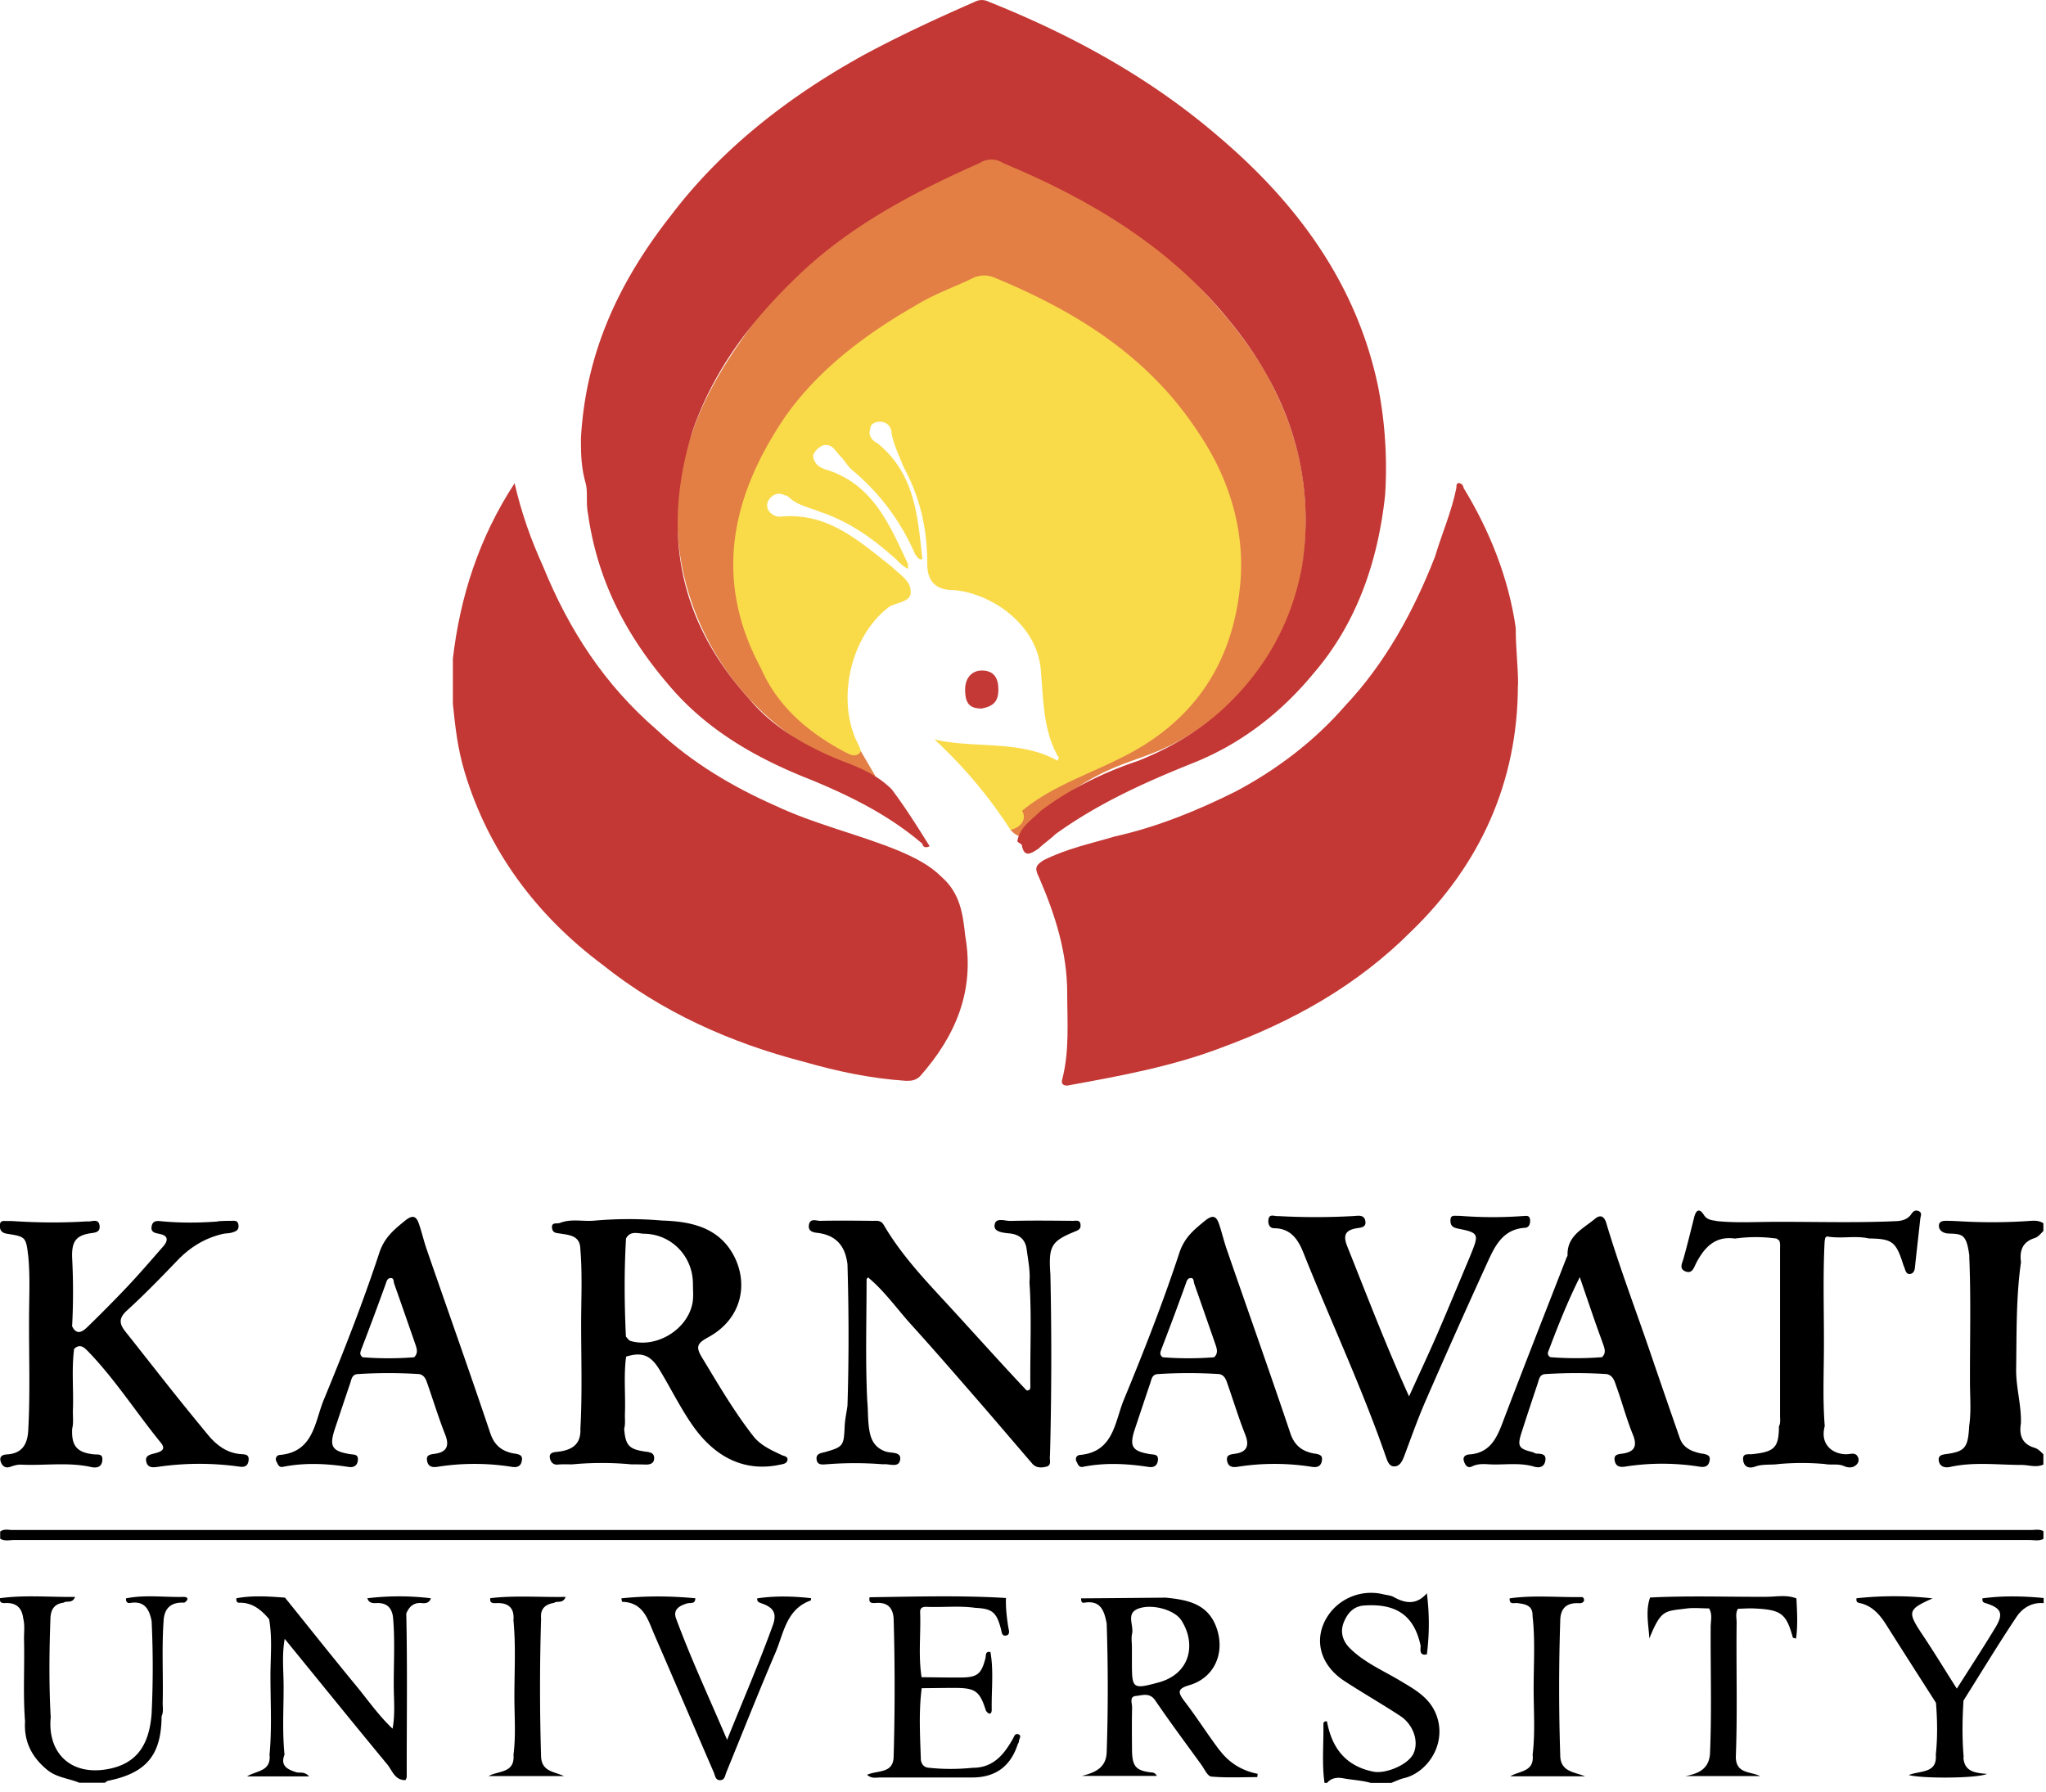 <svg fill="none" viewBox="0 0 137 120"><path fill="#e37f45" d="M58.62 51.986c-1.549-.441-6.176-1.99-9.646-6.616-.9-1.2-3.22-4.603-3.574-9.45-.478-6.5 2.9-11.261 4.86-14.016 5.33-7.509 12.864-10.459 16.236-11.53 3.452 1.224 8.997 3.746 13.942 8.984 2.864 3.03 4.18 5.294 4.633 6.188.777 1.536 2.412 4.847 2.356 9.425-.018 1.622-.11 5.288-2.417 8.973-1.97 3.145-4.602 4.798-5.44 5.312-2.829 1.732-4.359 1.487-7.468 3.489a20.394 20.394 0 00-3.88 3.25c-.245-.117-.55-.307-.624-.606-.263-1.102 2.846-2.326 6.69-5.135 1.511-1.102 3.188-2.326 4.865-4.26 1.726-1.983 3.495-4.021 3.837-6.806.435-3.464-1.56-6.243-3.764-9.315-2.013-2.803-3.99-4.364-7.032-6.769-3.335-2.632-5.037-3.947-6.922-3.954-2.044-.006-3.758 1.39-7.185 4.18-3.378 2.749-5.062 4.126-6.463 6.77-.643 1.218-2.197 4.24-1.824 8.17.276 2.87 1.463 5.062 2.05 6.12.827 1.488 1.659 2.46 1.904 2.736a15.143 15.143 0 003.886 3.177c.325.557.649 1.12.98 1.677z"/><path fill="#c33834" d="M38.9 29.347c.318-5.716 2.54-10.484 6.035-14.928 3.494-4.608 8.103-8.103 13.023-10.802 2.381-1.273 4.768-2.38 7.308-3.494.318-.16.636-.16.955 0 5.557 2.221 10.802 5.08 15.404 9.051 5.24 4.45 9.211 9.848 10.644 16.678.477 2.38.636 4.92.477 7.308-.477 4.45-1.903 8.574-4.768 11.91-2.221 2.699-4.92 4.768-8.103 6.034-3.176 1.273-6.353 2.7-9.21 4.768-.32.318-.797.636-1.115.955-.477.318-.955.636-1.114-.16 0-.159-.159-.159-.318-.318.16-.954.955-1.432 1.591-2.062 1.904-1.432 4.131-2.54 6.512-3.336 2.381-.954 4.45-2.221 6.194-3.972 2.54-2.54 4.131-5.557 4.768-9.052.954-6.193-.955-11.75-4.921-16.518-3.972-4.92-9.37-8.103-15.086-10.484a1.446 1.446 0 00-1.592 0c-4.29 1.903-8.574 4.131-12.069 7.467-3.176 3.017-5.716 6.352-7.148 10.484-2.063 6.67-.955 12.705 3.813 17.95 1.59 1.904 3.812 3.177 6.193 4.131 1.273.478 2.381.955 3.336 1.904.954 1.273 1.744 2.54 2.54 3.813-.319.159-.478 0-.478-.16-2.221-1.903-4.767-3.176-7.466-4.29-3.654-1.432-6.99-3.335-9.53-6.353-2.858-3.335-4.767-6.989-5.398-11.438-.159-.796 0-1.432-.159-2.063-.318-1.114-.318-2.062-.318-3.017z"/><path fill="#f9db4a" d="M67.647 55.554a31.175 31.175 0 00-5.08-6.035c2.699.637 5.716 0 8.256 1.432 0-.159.16-.159 0-.318-.955-1.744-.955-3.654-1.114-5.557-.159-3.336-3.494-5.398-5.875-5.557-1.163 0-1.745-.582-1.745-1.745 0-2.38-.477-4.45-1.59-6.512-.319-.795-.637-1.432-.796-2.221 0-.478-.319-.796-.796-.796-.318 0-.636.16-.636.477-.16.478.159.796.477.955 2.54 2.063 2.699 4.921 3.017 7.785-.318 0-.318-.159-.477-.318a15.076 15.076 0 00-4.29-5.716c-.319-.319-.478-.637-.796-.955-.318-.318-.477-.796-1.114-.637-.318.16-.477.319-.637.637 0 .477.319.796.796.955 3.176.954 4.29 3.653 5.557 6.352v.319c-.318-.16-.477-.319-.795-.637-1.592-1.432-3.177-2.54-5.08-3.176-.796-.318-1.591-.478-2.063-.955 0 0-.159-.16-.318-.16-.318-.158-.636-.158-.955.16-.159.16-.318.477-.159.796.16.318.477.477.796.477 3.176-.318 5.239 1.591 7.467 3.336.477.477 1.272.954 1.272 1.59.16.796-.954.796-1.432 1.115-2.54 1.903-3.494 6.034-2.221 8.892.159.319.318.637.318.796-.318.477-.796.16-1.114 0-2.38-1.273-4.45-3.017-5.557-5.557-3.176-5.876-2.063-11.439 1.591-16.837 2.222-3.176 5.398-5.557 8.734-7.467 1.273-.795 2.699-1.273 3.972-1.903.477-.16.795-.16 1.273 0 5.398 2.222 10.325 5.239 13.66 10.325 2.063 3.017 3.177 6.512 2.858 10.166-.477 5.398-3.176 9.37-8.103 11.75-2.222 1.114-4.608 1.904-6.512 3.495.318.478 0 1.114-.795 1.273z"/><path fill="#c33834" d="M30.325 44.115c.478-4.131 1.745-8.103 4.132-11.75.477 2.062 1.113 3.812 1.903 5.556 1.744 4.29 4.131 7.944 7.626 10.962 2.38 2.221 5.08 3.813 7.944 5.08 2.699 1.272 5.557 1.903 8.256 3.017 1.114.477 2.063.955 2.858 1.744 1.273 1.114 1.432 2.54 1.592 3.972.636 3.654-.637 6.671-3.018 9.37-.318.318-.636.318-.954.318-2.381-.159-4.609-.636-6.83-1.273-4.921-1.273-9.53-3.335-13.502-6.512-4.45-3.335-7.626-7.625-9.21-12.864-.478-1.592-.637-3.018-.797-4.609V44.11zm71.314 1.744c0 6.512-2.54 12.07-7.148 16.519-3.654 3.654-7.944 6.034-12.706 7.785-3.336 1.273-6.83 1.903-10.325 2.54-.318 0-.424-.16-.318-.478.477-1.903.318-3.813.318-5.716 0-2.699-.795-5.239-1.903-7.785-.319-.636-.16-.796.318-1.114 1.591-.795 3.176-1.114 4.768-1.591 2.858-.637 5.557-1.744 8.103-3.017 2.699-1.432 5.239-3.336 7.307-5.717 2.7-2.858 4.609-6.352 6.035-10.006.477-1.592 1.114-3.018 1.432-4.609 0-.159 0-.318.16-.318s.317.159.317.318c1.745 2.858 3.018 6.035 3.495 9.37 0 1.432.159 2.54.159 3.813z"/><path fill="#c43936" d="M66.851 46.178c0 .795-.318 1.113-1.114 1.273-.795 0-1.114-.319-1.114-1.273 0-.796.478-1.273 1.114-1.273.796 0 1.114.477 1.114 1.272z"/><path fill="#000" d="M34.481 97.355c-.79-.128-1.352-.49-1.646-1.359-1.377-4.1-2.828-8.17-4.241-12.259-.196-.556-.33-1.132-.515-1.695-.17-.526-.373-.765-.954-.294-.74.606-1.377 1.108-1.726 2.155-1.096 3.33-2.381 6.603-3.721 9.847-.606 1.47-.667 3.495-2.95 3.69-.196.02-.337.215-.208.46.092.171.153.391.422.336 1.469-.293 2.932-.22 4.4.006.313.05.576-.06.619-.428.055-.447-.264-.385-.551-.434-1.194-.202-1.371-.527-.986-1.69.343-1.022.68-2.044 1.029-3.066.085-.257.116-.575.495-.6a31.99 31.99 0 014.125 0c.33.068.441.337.533.606.404 1.15.759 2.32 1.206 3.452.318.808.049 1.187-.735 1.285-.343.043-.563.11-.471.508.086.368.36.404.667.361a15.941 15.941 0 015 0c.306.05.582 0 .661-.367.086-.385-.104-.459-.453-.52zm-6.75-6.457a22.33 22.33 0 01-3.446 0c-.245-.177-.153-.36-.067-.594a211.908 211.908 0 001.597-4.29c.073-.196.11-.41.337-.422.238-.012.19.232.244.38.478 1.358.95 2.71 1.42 4.07.104.3.19.6-.092.856zM.012 103.053v-.483c.257-.196.557-.104.832-.104h135.142c.281 0 .575-.074.844.079v.514c-.293.159-.618.08-.924.08H.93c-.306 0-.63.092-.918-.092zm131.861-18.906c-.189-1.493-.452-1.505-1.389-1.536-.361-.012-.649-.196-.655-.514 0-.367.367-.342.649-.336.226 0 .453.018.673.024 1.494.092 2.981.092 4.474 0 .41-.018.826-.11 1.2.14v.515c-.184.177-.343.404-.594.477-.808.257-1.01.845-.906 1.61-.336 2.375-.287 4.761-.324 7.154-.018 1.237.361 2.424.318 3.648-.128.784.074 1.377.906 1.628.251.074.422.263.6.44v.686c-.49.22-.98.025-1.469.025-1.591 0-3.189-.22-4.774.135-.379.085-.722-.037-.765-.447-.043-.38.312-.386.6-.429 1.169-.177 1.365-.44 1.438-1.86.141-.937.061-1.88.055-2.816-.012-2.852.074-5.698-.049-8.55zM95.55 110.79c-.588.147-.398-.447-.429-.594-.453-2.087-1.713-2.815-3.776-2.674-.735.049-1.132.544-1.365 1.126-.25.618-.098 1.23.404 1.732.96.955 2.197 1.481 3.336 2.16 1.089.649 2.197 1.237 2.564 2.644.477 1.855-.832 3.562-2.265 3.899-.293.067-.569.208-.856.318h-1.377c-.612-.171-1.249-.196-1.873-.312-.374-.067-.771-.024-1.053.312h-.171c-.184-1.316-.05-2.638-.074-3.954 0-.128.104-.183.239-.165.324 1.769 1.236 2.987 3.097 3.366.844.172 2.356-.471 2.699-1.218.367-.801 0-1.927-.894-2.515-1.224-.802-2.497-1.53-3.727-2.332-1.493-.973-2.014-2.503-1.365-3.917.68-1.481 2.35-2.283 3.954-1.897.245.061.514.073.728.196.808.453 1.543.496 2.197-.263a16.078 16.078 0 010 4.094zm-92.148 4.15c-.257 2.307 1.188 3.966 3.715 3.556 2.16-.349 2.89-1.794 3.036-3.746a65.032 65.032 0 000-6.182c-.153-.783-.465-1.377-1.432-1.217-.202.036-.306-.092-.282-.307 1.273-.257 2.553-.067 3.832-.097.355-.007.367.195.073.385-.869-.049-1.346.343-1.39 1.23-.128 1.818-.018 3.636-.06 5.453-.006.306.067.625-.074.925-.018 2.601-1.016 3.8-3.586 4.321-.074.012-.135.085-.208.128h-1.72c-.716-.294-1.518-.343-2.148-.863-1.029-.844-1.567-1.897-1.481-3.244-.141-1.817-.025-3.641-.068-5.459-.012-.483.068-.967-.055-1.444-.08-.655-.416-1.028-1.114-1.022-.214 0-.49.055-.44-.325 1.652-.226 3.305-.067 5.03-.085-.195.471-.563.226-.77.385-.619.074-.858.459-.882 1.034-.08 2.185-.104 4.376.012 6.561zm128.068 2.741c.049.986.807 1.053 1.579 1.12-.668.3-4.303.325-5.239.074.789-.312 1.915-.092 1.811-1.359.123-1.157.104-2.319.012-3.476-1.107-1.732-2.215-3.458-3.311-5.196-.446-.71-.96-1.316-1.83-1.494-.195-.036-.195-.165-.183-.312a23.358 23.358 0 015.098.006c-1.683.753-1.708.894-.649 2.479.765 1.145 1.481 2.326 2.271 3.568.912-1.438 1.775-2.754 2.589-4.106.563-.931.385-1.304-.686-1.628-.189-.056-.202-.166-.189-.313 1.364-.189 2.729-.153 4.1-.024v.343c-.789-.068-1.42.33-1.811.912-1.231 1.842-2.375 3.739-3.556 5.612-.08 1.267-.098 2.528.012 3.794zM14.597 81.785c.287-.012.569-.03.856-.024.215 0 .472-.068.515.287.048.361-.215.429-.453.502-.19.055-.398.043-.594.086-1.187.275-2.179.881-3.03 1.763-1.107 1.156-2.227 2.307-3.409 3.384-.544.502-.49.881-.098 1.377 1.108 1.395 2.204 2.803 3.318 4.199.728.911 1.462 1.811 2.203 2.71.594.723 1.304 1.262 2.27 1.317.3.018.509.049.472.416-.043.373-.263.471-.6.422a19.201 19.201 0 00-5.429.006c-.306.043-.685.11-.808-.281-.153-.49.27-.539.6-.63.386-.105.729-.252.355-.704-1.646-2.02-3.054-4.236-4.871-6.115-.276-.281-.545-.526-.93-.165-.178 1.353-.031 2.711-.08 4.07-.019.422.055.85-.05 1.273-.06 1.15.313 1.598 1.445 1.72.276.03.618-.067.575.398-.042.49-.41.526-.752.453-1.549-.343-3.116-.086-4.676-.16-.263-.012-.496.062-.74.147-.331.117-.552-.06-.643-.367-.098-.349.146-.453.422-.465 1.09-.067 1.401-.771 1.432-1.714.129-2.448.037-4.896.049-7.344 0-1.395.08-2.79-.049-4.18-.16-1.328-.16-1.34-1.432-1.542-.373-.062-.484-.251-.471-.57.006-.36.293-.275.501-.281.227-.006.453.012.686.024 1.548.092 3.097.098 4.645 0 .3.05.76-.238.839.264.085.544-.423.483-.753.557-.832.17-1.108.556-1.083 1.566.08 1.543.085 3.091 0 4.633.293.612.679.392 1.01.068a90.624 90.624 0 002.643-2.669c.839-.887 1.635-1.817 2.442-2.736.288-.33.398-.691-.165-.826-.324-.08-.68-.085-.606-.52.086-.49.508-.343.833-.33 1.205.104 2.405.091 3.61 0zm42.15 2.889c-.141-1.17-.704-1.928-1.953-2.1-.232-.03-.697-.048-.63-.526.073-.495.49-.287.753-.287 1.169-.025 2.344-.013 3.519 0 .275 0 .545-.055.74.275 1.065 1.824 2.485 3.385 3.905 4.92 1.891 2.045 3.746 4.132 5.655 6.158.19.03.263-.08.257-.239-.03-2.338.098-4.67-.061-7.008.067-.74-.092-1.462-.184-2.19-.085-.643-.459-.998-1.126-1.072-.41-.043-1.052-.085-1.028-.514.03-.6.68-.318 1.059-.324 1.395-.037 2.797-.019 4.192-.006.202 0 .484-.098.508.275.019.294-.159.349-.391.447-1.586.649-1.763.98-1.628 2.883a255.49 255.49 0 010 11.004c-.013.398-.013.802-.037 1.2-.012.238.116.569-.233.654-.33.08-.691.098-.948-.208-1.224-1.42-2.436-2.852-3.666-4.266-1.475-1.695-2.944-3.396-4.456-5.061-.949-1.053-1.769-2.228-2.87-3.14-.037.043-.098.092-.098.14 0 2.7-.086 5.405.043 8.104.073.728.018 1.469.183 2.197.14.63.471 1.016 1.047 1.218.367.129 1.034 0 .979.514-.067.63-.728.288-1.144.343a23.81 23.81 0 00-3.795 0c-.288.018-.618.067-.661-.337-.043-.397.312-.41.57-.483 1.21-.343 1.254-.416 1.309-1.69.018-.477.128-.948.19-1.42.098-3.151.091-6.303 0-9.455zm33.84-3.232c.336-.012.758-.134.838.343.073.453-.373.429-.649.484-.777.153-.82.55-.557 1.218 1.322 3.304 2.59 6.634 4.131 10.03.65-1.438 1.261-2.735 1.836-4.051.778-1.793 1.524-3.605 2.283-5.41.013-.025.019-.055.03-.08.546-1.34.521-1.42-.899-1.701-.36-.074-.49-.233-.477-.57.012-.367.294-.269.508-.281.116 0 .226.012.343.018a27.63 27.63 0 003.966 0c.214 0 .483-.104.514.257.018.257-.068.508-.331.527-1.53.092-2.05 1.279-2.564 2.405a581.932 581.932 0 00-4.095 9.174c-.532 1.218-.973 2.479-1.444 3.727-.129.337-.3.68-.667.674-.337 0-.447-.343-.557-.655-1.61-4.645-3.703-9.095-5.52-13.654-.343-.863-.833-1.628-1.94-1.64-.331 0-.43-.276-.405-.545.043-.484.423-.233.667-.27 1.665.092 3.33.092 4.988 0zm28.562 1.647l-.189-.141a10.108 10.108 0 00-2.785 0c-1.328-.19-2.044.588-2.595 1.634-.147.282-.251.74-.71.57-.459-.172-.233-.54-.141-.87.257-.918.484-1.848.716-2.772.123-.484.355-.612.649-.141.22.349.563.343.887.41 1.249.129 2.504.055 3.752.049 2.76-.012 5.527.08 8.287-.049.386-.024.741-.14.961-.471.135-.202.269-.288.483-.202.276.11.135.343.117.52-.117 1.096-.245 2.191-.361 3.287-.019.195-.111.355-.27.397-.245.068-.342-.128-.404-.336-.03-.11-.085-.208-.116-.318-.477-1.5-.734-1.696-2.283-1.714-.912-.208-1.848.03-2.766-.129-.202 0-.165.178-.202.294-.123 2.307-.043 4.62-.049 6.928 0 1.824-.092 3.648.055 5.472-.343 1.26.563 1.897 1.463 1.885.257 0 .593-.16.759.19a.433.433 0 01-.074.483c-.251.275-.587.239-.869.116-.416-.177-.851-.049-1.267-.134a17.38 17.38 0 00-3.091 0c-.526.08-1.071-.019-1.597.177-.312.116-.71.08-.783-.404-.08-.532.318-.404.612-.434 1.499-.16 1.768-.447 1.781-1.867.116-.214.073-.447.073-.673V83.682c0-.202.025-.404-.049-.593zm-92.012 36.128c-.704.006-.87-.643-1.2-1.047-2.307-2.791-4.584-5.606-6.873-8.415-.196 1.071-.073 2.154-.073 3.231 0 1.506-.092 3.018.06 4.523-.299.759.209.992.772 1.175.239.08.55-.079.875.282h-4.155c.63-.392 1.628-.319 1.505-1.457.165-1.756.061-3.513.061-5.269 0-1.267.135-2.546-.091-3.807-.527-.618-1.114-1.12-1.996-1.096-.195 0-.202-.153-.195-.3 1.083-.202 2.166-.122 3.255-.042 1.58 1.958 3.14 3.929 4.744 5.875.808.979 1.53 2.026 2.46 2.901.19-1.01.073-2.032.08-3.048 0-1.45.08-2.895-.043-4.345-.061-.692-.416-1.059-1.132-1.016-.27.012-.502-.025-.594-.325a17.699 17.699 0 014.253 0c-.091.294-.324.355-.587.325-.55-.061-.863.226-1.059.697.08 3.642.025 7.29.03 10.931 0 .092-.054.159-.091.233zm38.882-4.646c-.41-1.309-.698-1.53-2.08-1.53-.741 0-1.482.013-2.222.019-.209 1.603-.105 3.207-.056 4.81.056.312.227.502.551.52.973.104 1.946.098 2.92 0 1.364.007 2.087-.875 2.686-1.934.098-.171.154-.422.41-.293.19.098 0 .3 0 .453 0 .079-.067.153-.091.232-.486 1.461-1.496 2.191-3.03 2.191h-6.169c-.263 0-.557.098-.881-.177.685-.319 1.738-.062 1.78-1.182a162.07 162.07 0 000-9.302c-.054-.692-.397-1.065-1.126-1.029-.25.013-.58.074-.483-.379 3.042-.043 6.09-.135 9.131.049-.024.655.055 1.297.153 1.94.031.184.16.514-.146.575-.3.055-.288-.244-.35-.465-.293-1.101-.58-1.334-1.7-1.389-1.084-.153-2.167-.025-3.25-.067-.258-.013-.466.042-.454.361.056 1.45-.134 2.907.098 4.351.876.006 1.75.025 2.626.019 1.102-.007 1.371-.221 1.646-1.28.055-.208-.03-.489.337-.428.226 1.279.061 2.571.086 3.856 0 .355-.208.343-.392.067zm-11.714-7.552c0 .055 0 .153-.018.165-1.647.588-1.806 2.197-2.363 3.495-1.138 2.656-2.197 5.349-3.293 8.024-.079.195-.091.483-.373.514-.36.036-.373-.312-.465-.521-1.328-3.066-2.638-6.144-3.972-9.211-.434-.997-.716-2.172-2.154-2.209-.025 0-.043-.153-.062-.233 1.653-.177 3.305-.159 4.952-.006 0 .423-.343.276-.563.349-.496.153-.949.398-.723 1.01.998 2.705 2.222 5.319 3.416 8.122 1.07-2.669 2.148-5.147 3.066-7.687.312-.869-.055-1.206-.753-1.451-.177-.061-.324-.11-.294-.337 1.2-.177 2.393-.146 3.593-.012zm65.983.031c.043.893.104 1.781-.025 2.686-.122-.036-.202-.043-.214-.067-.447-1.622-.777-1.873-2.656-1.952-.343-.013-.686.018-1.022.024-.178.294-.086.618-.086.924-.037 3.005.061 6.004-.055 9.009.018 1.126.967.949 1.634 1.273h-5.012c.844-.159 1.548-.446 1.646-1.444.128-2.846.031-5.692.049-8.538 0-.416.135-.851-.11-1.248-.484 0-.98-.055-1.457 0-1.512.202-1.732.024-2.54 2.013-.049-.912-.269-1.824.049-2.742 2.589-.134 5.178-.036 7.767-.049.673 0 1.358-.153 2.019.104zm-15.815 10.453c-.018 1.15.906 1.157 1.665 1.457h-5.013c.631-.374 1.628-.294 1.5-1.439.177-1.475.067-2.962.067-4.437 0-1.622.11-3.25-.073-4.866.024-.709-.49-.789-1.01-.856-.221-.031-.557.134-.521-.319 1.604-.226 3.214-.061 4.817-.085.123 0 .178.122.159.251-.073.153-.214.165-.355.159-.85-.043-1.236.379-1.236 1.205a135.84 135.84 0 000 8.936zm-70.096-8.954c.086-.826-.294-1.218-1.12-1.187-.226.006-.483.03-.428-.331 1.658-.196 3.317-.055 5.049-.085-.196.483-.57.238-.771.397-.594.098-.943.398-.875 1.047a151.526 151.526 0 000 9.29c.067.974.88.961 1.536 1.267h-5.056c.655-.373 1.775-.177 1.671-1.426.16-1.248.068-2.503.061-3.757-.006-1.739.104-3.477-.06-5.215zm17.957-11.108c-.704-.33-1.42-.649-1.903-1.273-1.291-1.659-2.344-3.47-3.427-5.258-.46-.752-.282-.967.428-1.358 2.479-1.359 2.717-4.015 1.45-5.882-1.046-1.536-2.766-1.873-4.529-1.928a26.274 26.274 0 00-4.498 0c-.783.086-1.591-.147-2.362.16-.208.079-.582-.086-.527.354.043.337.319.319.582.362.606.097 1.285.146 1.31 1.01.14 1.652.06 3.304.055 4.957 0 2.368.08 4.737-.05 7.1.05 1.1-.63 1.45-1.572 1.548-.245.024-.557.073-.465.44.06.245.214.447.544.41.306-.03.625-.012.937-.012a21.202 21.202 0 013.99 0c.312 0 .624 0 .936.012.325.007.582-.091.57-.459-.013-.324-.276-.367-.551-.404-1.132-.153-1.371-.41-1.457-1.536.092-.336.037-.68.05-1.016.048-1.273-.093-2.546.079-3.813 1.07-.336 1.652-.091 2.24.882.753 1.236 1.383 2.54 2.215 3.727 1.463 2.093 3.434 3.146 5.857 2.626.208-.043.429-.068.484-.276.08-.281-.239-.3-.38-.367zm-5.949-10.27c-.275 1.824-2.393 3.152-4.174 2.632-.116-.037-.202-.19-.3-.288-.104-2.191-.122-4.382.007-6.573.293-.551.814-.324 1.23-.318 1.824.036 3.243 1.517 3.25 3.341 0 .398.042.808-.013 1.2zm67.617 10.19c-.636-.128-1.279-.336-1.524-1.053a989.686 989.686 0 01-1.97-5.71c-.986-2.895-2.075-5.753-2.95-8.684-.086-.294-.294-.674-.753-.294-.802.673-1.885 1.138-1.842 2.448 0 .049-.043.104-.068.16-1.444 3.708-2.901 7.41-4.314 11.132-.404 1.065-.894 1.958-2.191 2.044-.251.018-.46.147-.368.44.074.252.227.52.551.362.471-.233.955-.135 1.432-.129.906.012 1.824-.122 2.724.147.294.086.655.061.74-.367.098-.471-.226-.496-.569-.508-.11 0-.208-.086-.318-.11-.894-.22-.992-.392-.698-1.304.355-1.108.722-2.21 1.09-3.317.085-.263.128-.575.502-.594a31.988 31.988 0 014.125 0c.434.11.52.514.636.839.386 1.065.673 2.172 1.102 3.219.342.832.036 1.175-.735 1.273-.33.043-.569.092-.477.502.086.367.361.41.667.367a15.97 15.97 0 015.006 0c.3.05.582.012.667-.361.086-.386-.116-.44-.465-.514zm-6.738-6.469a22.321 22.321 0 01-3.446 0c-.153-.08-.202-.226-.153-.361.631-1.665 1.279-3.323 2.118-5 .33.973.661 1.94.997 2.913.184.532.38 1.059.57 1.591.104.3.202.6-.086.863zm-19.212 6.463c-.79-.128-1.353-.49-1.647-1.359-1.377-4.1-2.827-8.17-4.24-12.259-.197-.556-.331-1.132-.515-1.695-.171-.526-.373-.765-.955-.294-.74.606-1.377 1.108-1.726 2.155-1.095 3.33-2.38 6.603-3.72 9.847-.607 1.47-.668 3.495-2.95 3.69-.197.02-.337.215-.209.46.092.171.153.391.422.336 1.47-.293 2.932-.22 4.401.006.312.05.575-.06.618-.428.055-.447-.263-.385-.55-.434-1.194-.202-1.372-.527-.986-1.69.343-1.022.68-2.044 1.028-3.066.086-.257.116-.575.496-.6a31.988 31.988 0 014.125 0c.33.068.44.337.532.606.404 1.15.76 2.32 1.206 3.452.318.808.049 1.187-.734 1.285-.343.043-.563.11-.472.508.086.368.361.404.667.361a15.941 15.941 0 015 0c.307.05.582 0 .662-.367.085-.385-.104-.459-.453-.52zm-6.75-6.457a22.33 22.33 0 01-3.447 0c-.244-.177-.153-.36-.067-.594a211.908 211.908 0 001.598-4.29c.073-.196.11-.41.336-.422.239-.012.19.232.245.38.477 1.358.949 2.71 1.42 4.07.104.3.19.6-.092.856zm.385 26.354c-.82-1.083-1.542-2.234-2.369-3.311-.465-.606-.49-.851.337-1.089 1.634-.484 2.368-2.1 1.836-3.74-.55-1.707-1.952-1.971-3.446-2.117-1.885.018-3.77.036-5.655.048 0 .147.019.325.196.294 1.126-.196 1.359.557 1.518 1.396.092 2.864.098 5.722 0 8.586-.025 1.09-.796 1.396-1.671 1.616h5.03c-.097-.171-.201-.22-.305-.226-1.096-.117-1.347-.392-1.359-1.518-.006-.943-.018-1.891.006-2.834.006-.269-.202-.734.251-.777.429-.037.924-.257 1.304.306.985 1.45 2.038 2.858 3.066 4.278.214.294.429.789.68.814 1.015.092 2.05.037 3.078.037.012-.074.018-.147.03-.221-1.046-.202-1.903-.734-2.527-1.554zm-4.107-4.578c-1.762.477-1.787.429-1.787-1.383v-.943c0-.312-.055-.642.012-.942.123-.563-.422-1.347.392-1.665.924-.361 2.448.067 2.9.765 1.005 1.549.644 3.581-1.517 4.168z"/></svg>